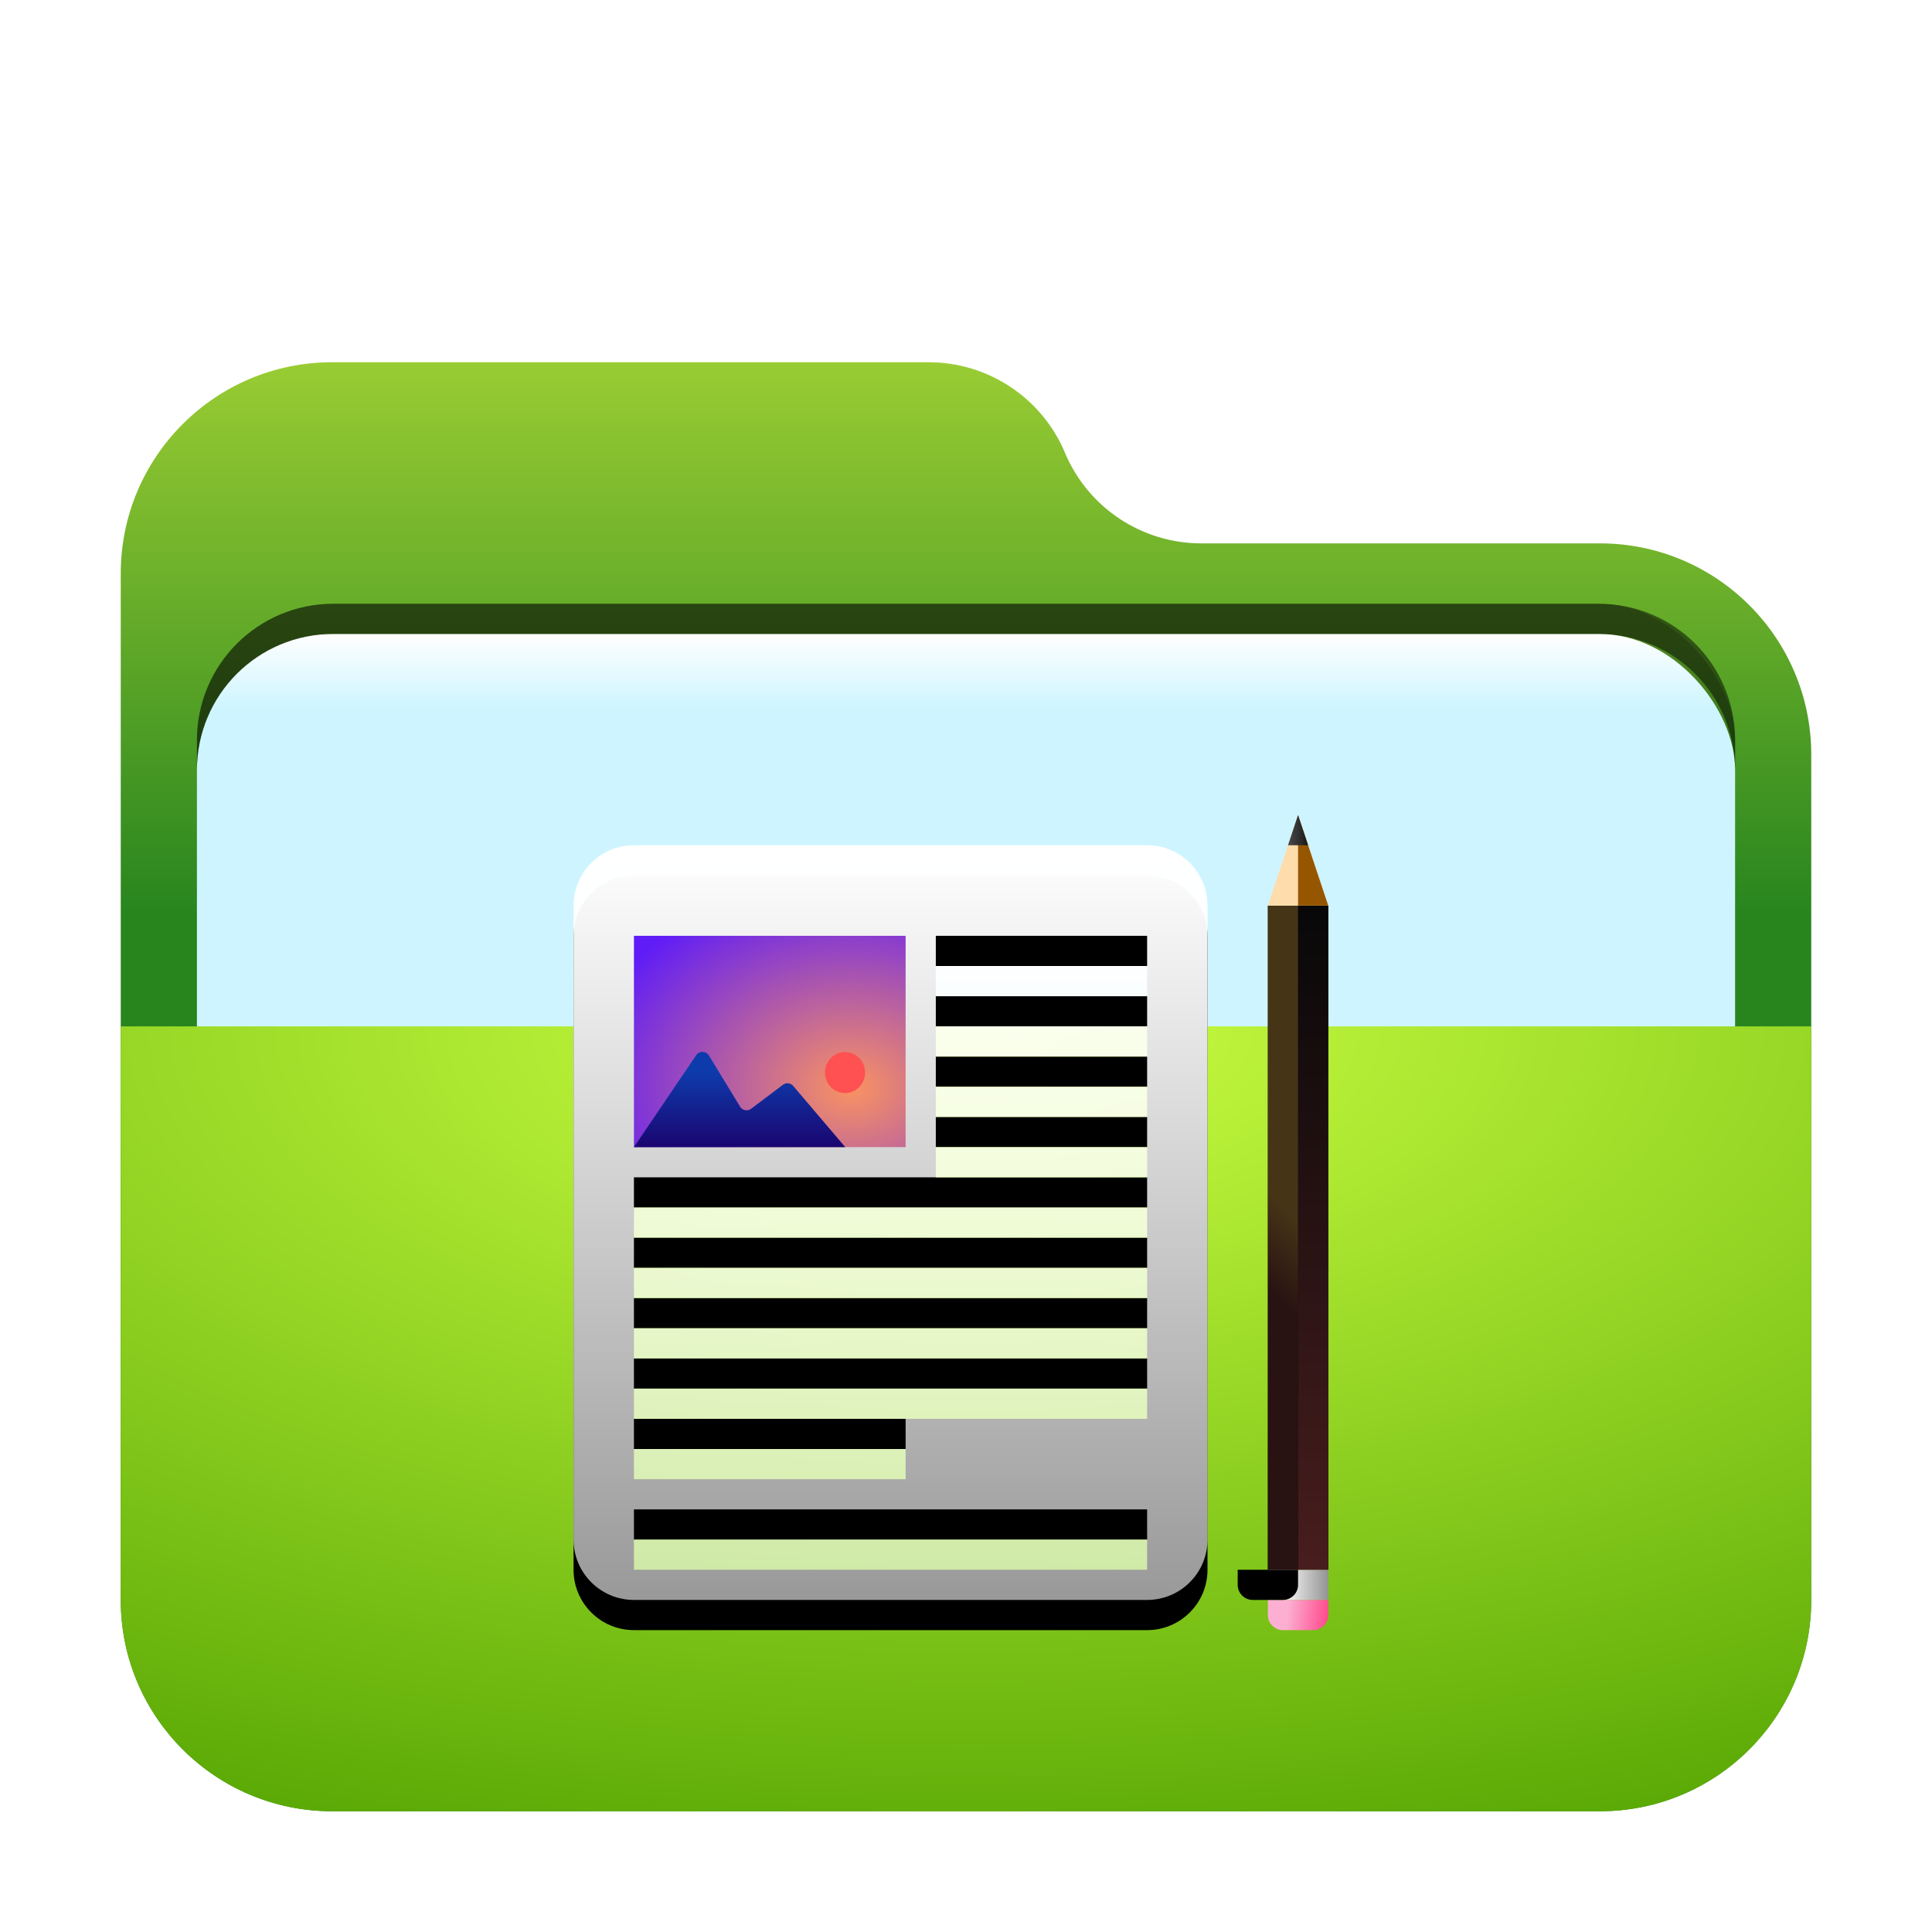 <svg width="64" height="64" version="1.1" viewBox="0 0 64 64" xmlns="http://www.w3.org/2000/svg" xmlns:xlink="http://www.w3.org/1999/xlink">
<defs>
<linearGradient id="folder-documents-64px-l" x1="11.456" x2="11.456" y1="-.049" y2="22.864" gradientTransform="scale(.917 1.091)" gradientUnits="userSpaceOnUse">
<stop stop-color="#FFF" offset="0"/>
<stop stop-color="#FFF" stop-opacity=".6" offset="1"/>
</linearGradient>
<path id="folder-documents-64px-k" d="m2-0.053h17c1.105 0 2 0.895 2 2v21c0 1.105-0.895 2-2 2h-17c-1.105 0-2-0.895-2-2v-21c-1.3527e-16 -1.105 0.895-2 2-2zm10 3v1h7v-1h-7zm0 2v1h7v-1h-7zm0 2v1h7v-1h-7zm0 2v1h7v-1h-7zm-10 2v1h17v-1h-17zm0 2v1h17v-1h-17zm0 2v1h17v-1h-17zm0 2v1h17v-1h-17zm0 2v1h9v-1h-9zm0 3v1h17v-1h-17z"/>
<filter id="folder-documents-64px-j" x="-16.7%" width="133.3%" height="128%">
<feOffset dy="1" in="SourceAlpha" result="shadowOffsetOuter1"/>
<feGaussianBlur in="shadowOffsetOuter1" result="shadowBlurOuter1" stdDeviation="1"/>
<feColorMatrix in="shadowBlurOuter1" values="0 0 0 0 0   0 0 0 0 0.429   0 0 0 0 0.969  0 0 0 0.5 0"/>
</filter>
<radialGradient id="folder-documents-64px-m" cx="8.11" cy="9.043" r="7.937" gradientTransform="scale(1.134 .882)" gradientUnits="userSpaceOnUse">
<stop stop-color="#FA9361" offset="0"/>
<stop stop-color="#5F1CF7" offset="1"/>
</radialGradient>
<linearGradient id="folder-documents-64px-n" x1="3.692" x2="3.692" y1="11.101" y2="14.816" gradientTransform="matrix(1.49 0 0 .671 19 28.053)" gradientUnits="userSpaceOnUse">
<stop stop-color="#0E3BAC" offset="0"/>
<stop stop-color="#1A0570" offset="1"/>
</linearGradient>
<linearGradient id="folder-documents-64px-o" x1="5.138" x2="5.138" y1=".905" y2="7.538" gradientTransform="scale(.302 3.317)" gradientUnits="userSpaceOnUse">
<stop stop-color="#242424" offset="0"/>
<stop offset="1"/>
</linearGradient>
<linearGradient id="folder-documents-64px-p" x1=".804" x2="1.802" y1="36.212" y2="36.212" gradientTransform="matrix(1.414 0 0 .707 41.451 27)" gradientUnits="userSpaceOnUse">
<stop stop-color="#F6F6F6" offset="0"/>
<stop stop-color="#939393" offset="1"/>
</linearGradient>
<linearGradient id="folder-documents-64px-q" x1=".85" x2="1.802" y1="37.361" y2="37.417" gradientTransform="scale(1.414 .707)" gradientUnits="userSpaceOnUse">
<stop stop-color="#FCAFD2" offset="0"/>
<stop stop-color="#FF4B8D" offset="1"/>
</linearGradient>
<path id="folder-documents-64px-r" d="m0.549 26h2v0.5c0 0.276-0.224 0.5-0.5 0.5h-1c-0.276 0-0.5-0.224-0.5-0.5v-0.5z"/>
<filter id="folder-documents-64px-s" x="-50%" y="-100%" width="200%" height="300%">
<feGaussianBlur in="SourceAlpha" result="shadowBlurInner1" stdDeviation=".5"/>
<feOffset dx="-1" dy="-1" in="shadowBlurInner1" result="shadowOffsetInner1"/>
<feComposite in="shadowOffsetInner1" in2="SourceAlpha" k2="-1" k3="1" operator="arithmetic" result="shadowInnerInner1"/>
<feColorMatrix in="shadowInnerInner1" values="0 0 0 0 0.377   0 0 0 0 0   0 0 0 0 0  0 0 0 0.5 0"/>
</filter>
<linearGradient id="folder-documents-64px-t" x1="4.946" x2="4.915" y1="2.766" y2="3.457" gradientTransform="scale(.213 4.69)" gradientUnits="userSpaceOnUse">
<stop stop-color="#463417" offset="0"/>
<stop stop-color="#281212" offset="1"/>
</linearGradient>
<linearGradient id="folder-documents-64px-u" x1="9.611" x2="9.611" y1=".64" y2="5.33" gradientTransform="scale(.213 4.69)" gradientUnits="userSpaceOnUse">
<stop stop-color="#080808" offset="0"/>
<stop stop-color="#481D1D" offset="1"/>
</linearGradient>
<linearGradient id="folder-documents-64px-v" x1=".961" x2="2.543" y1="1.941" y2="1.941" gradientTransform="matrix(.817 0 0 1.225 41.451 27)" gradientUnits="userSpaceOnUse">
<stop stop-color="#6A6A6A" offset="0"/>
<stop stop-color="#0A0A0A" offset="1"/>
</linearGradient>
<radialGradient id="radialGradient883" cx="19.079" cy=".734" r="45.068" gradientTransform="matrix(1.468 0 0 .681 4 32.5)" gradientUnits="userSpaceOnUse">
<stop stop-color="#ccff42" offset="0"/>
<stop stop-color="#50a100" offset="1"/>
</radialGradient>
<filter id="folder-open-64px-a" x="-.143" y="-.167" width="1.286" height="1.333">
<feOffset dy="1" in="SourceAlpha" result="shadowOffsetOuter1"/>
<feGaussianBlur in="shadowOffsetOuter1" result="shadowBlurOuter1" stdDeviation="1.5"/>
<feComposite in="shadowBlurOuter1" in2="SourceAlpha" operator="out" result="shadowBlurOuter1"/>
<feColorMatrix in="shadowBlurOuter1" result="shadowMatrixOuter1" values="0 0 0 0 0   0 0 0 0 0   0 0 0 0 0  0 0 0 0.2 0"/>
<feMerge>
<feMergeNode in="shadowMatrixOuter1"/>
<feMergeNode in="SourceGraphic"/>
</feMerge>
</filter>
<linearGradient id="linearGradient891" x1="25.923" x2="25.923" y1="-3.0699e-14" y2="19.685" gradientTransform="matrix(1.08 0 0 .926 4 11)" gradientUnits="userSpaceOnUse">
<stop stop-color="#9c3" offset="0"/>
<stop stop-color="#28851e" offset="1"/>
</linearGradient>
<filter id="folder-64px-a" x="-.143" y="-.167" width="1.286" height="1.333">
<feOffset dy="1" in="SourceAlpha" result="shadowOffsetOuter1"/>
<feGaussianBlur in="shadowOffsetOuter1" result="shadowBlurOuter1" stdDeviation="1.5"/>
<feComposite in="shadowBlurOuter1" in2="SourceAlpha" operator="out" result="shadowBlurOuter1"/>
<feColorMatrix in="shadowBlurOuter1" result="shadowMatrixOuter1" values="0 0 0 0 0   0 0 0 0 0   0 0 0 0 0  0 0 0 0.2 0"/>
<feMerge>
<feMergeNode in="shadowMatrixOuter1"/>
<feMergeNode in="SourceGraphic"/>
</feMerge>
</filter>
<filter id="filter920" x="-.051" y="-.124" width="1.101" height="1.249" color-interpolation-filters="sRGB">
<feGaussianBlur stdDeviation="1.076"/>
</filter>
<linearGradient id="linearGradient1190" x1="17.868" x2="17.868" y1="14.103" y2="17.939" gradientTransform="matrix(1.567 0 0 .638 -58 11)" gradientUnits="userSpaceOnUse">
<stop stop-color="#FFF" offset="0"/>
<stop stop-color="#CEF5FF" offset="1"/>
</linearGradient>
<filter id="folder-64px-a-3" x="-.143" y="-.167" width="1.286" height="1.333">
<feOffset dy="1" in="SourceAlpha" result="shadowOffsetOuter1"/>
<feGaussianBlur in="shadowOffsetOuter1" result="shadowBlurOuter1" stdDeviation="1.5"/>
<feComposite in="shadowBlurOuter1" in2="SourceAlpha" operator="out" result="shadowBlurOuter1"/>
<feColorMatrix in="shadowBlurOuter1" result="shadowMatrixOuter1" values="0 0 0 0 0   0 0 0 0 0   0 0 0 0 0  0 0 0 0.2 0"/>
<feMerge>
<feMergeNode in="shadowMatrixOuter1"/>
<feMergeNode in="SourceGraphic"/>
</feMerge>
</filter>
</defs>
<path d="m35.279 14c0.764 1.818 2.544 3 4.516 3h13.205c3.866 0 7 3.134 7 7v28c0 3.866-3.134 7-7 7h-42c-3.866 0-7-3.134-7-7v-34c0-3.866 3.134-7 7-7h19.764c1.972 0 3.751 1.182 4.516 3z" fill="url(#linearGradient891)" fill-rule="evenodd" filter="url(#folder-64px-a)"/>
<g transform="translate(62)" fill-rule="evenodd">
<rect x="-55.477" y="20" width="50.955" height="20.75" rx="4.525" ry="4.525" fill-opacity=".2" filter="url(#filter920)" style="paint-order:stroke fill markers"/>
<rect x="-55.477" y="20" width="50.955" height="20.75" rx="4.5" ry="4.5" fill="url(#linearGradient1190)" filter="url(#folder-64px-a-3)"/>
<path d="m-50.951 20c-2.507 0-4.525 2.018-4.525 4.525v1c0-2.507 2.018-4.525 4.525-4.525h41.904c2.507 0 4.525 2.018 4.525 4.525v-1c0-2.507-2.018-4.525-4.525-4.525z" opacity=".5" style="paint-order:stroke fill markers"/>
</g>
<path d="m4 33h56v19c0 3.866-3.134 7-7 7h-42c-3.866 0-7-3.134-7-7z" fill="url(#radialGradient883)" fill-rule="evenodd" filter="url(#folder-open-64px-a)"/>
<use transform="translate(19,28.053)" width="100%" height="100%" fill="#000000" fill-rule="evenodd" filter="url(#folder-documents-64px-j)" xlink:href="#folder-documents-64px-k"/>
<use transform="translate(19,28.053)" width="100%" height="100%" fill="url(#folder-documents-64px-l)" fill-rule="evenodd" xlink:href="#folder-documents-64px-k"/>
<polygon transform="translate(19,28.053)" points="2 2.947 11 2.947 11 9.947 2 9.947" fill="url(#folder-documents-64px-m)" fill-rule="evenodd"/>
<path d="m27.992 36.21c0.368 0 0.666-0.304 0.666-0.68s-0.298-0.68-0.666-0.68-0.666 0.304-0.666 0.68 0.298 0.68 0.666 0.68z" fill="#ff5151" fill-rule="evenodd"/>
<path d="m21 38h7l-1.725-2.028c-0.086-0.101-0.235-0.117-0.341-0.037l-1.053 0.795c-0.11 0.083-0.267 0.061-0.35-0.049-5e-3 -0.007-0.01-0.013-0.014-0.021l-1.034-1.696c-0.072-0.118-0.226-0.155-0.344-0.083-0.031 0.019-0.057 0.044-0.077 0.073z" fill="url(#folder-documents-64px-n)" fill-rule="evenodd"/>
<polygon transform="translate(41.451,27)" points="0.549 3 2.549 3 2.549 25 0.549 25" fill="url(#folder-documents-64px-o)" fill-rule="evenodd"/>
<rect x="42" y="52" width="2" height="1" fill="url(#folder-documents-64px-p)" fill-rule="evenodd"/>
<use transform="translate(41.451,27)" width="100%" height="100%" fill="url(#folder-documents-64px-q)" fill-rule="evenodd" xlink:href="#folder-documents-64px-r"/>
<use transform="translate(41.451,27)" width="100%" height="100%" fill="#000000" fill-rule="evenodd" filter="url(#folder-documents-64px-s)" xlink:href="#folder-documents-64px-r"/>
<polygon transform="translate(41.451,27)" points="0.549 3 1.549 3 1.549 25 0.549 25" fill="url(#folder-documents-64px-t)" fill-rule="evenodd"/>
<polygon transform="translate(41.451,27)" points="1.549 3 2.549 3 2.549 25 1.549 25" fill="url(#folder-documents-64px-u)" fill-rule="evenodd"/>
<polygon transform="translate(41.451,27)" points="0.549 3 1.549 0 2.549 3" fill="#ffdcac" fill-rule="evenodd"/>
<polygon transform="translate(41.451,27)" points="1.549 3 1.549 0 2.549 3" fill="#965600" fill-rule="evenodd"/>
<path d="m43.333 28h-0.667l0.333-1zm0.667 2h-2z" fill="url(#folder-documents-64px-v)" fill-rule="evenodd"/>
</svg>
